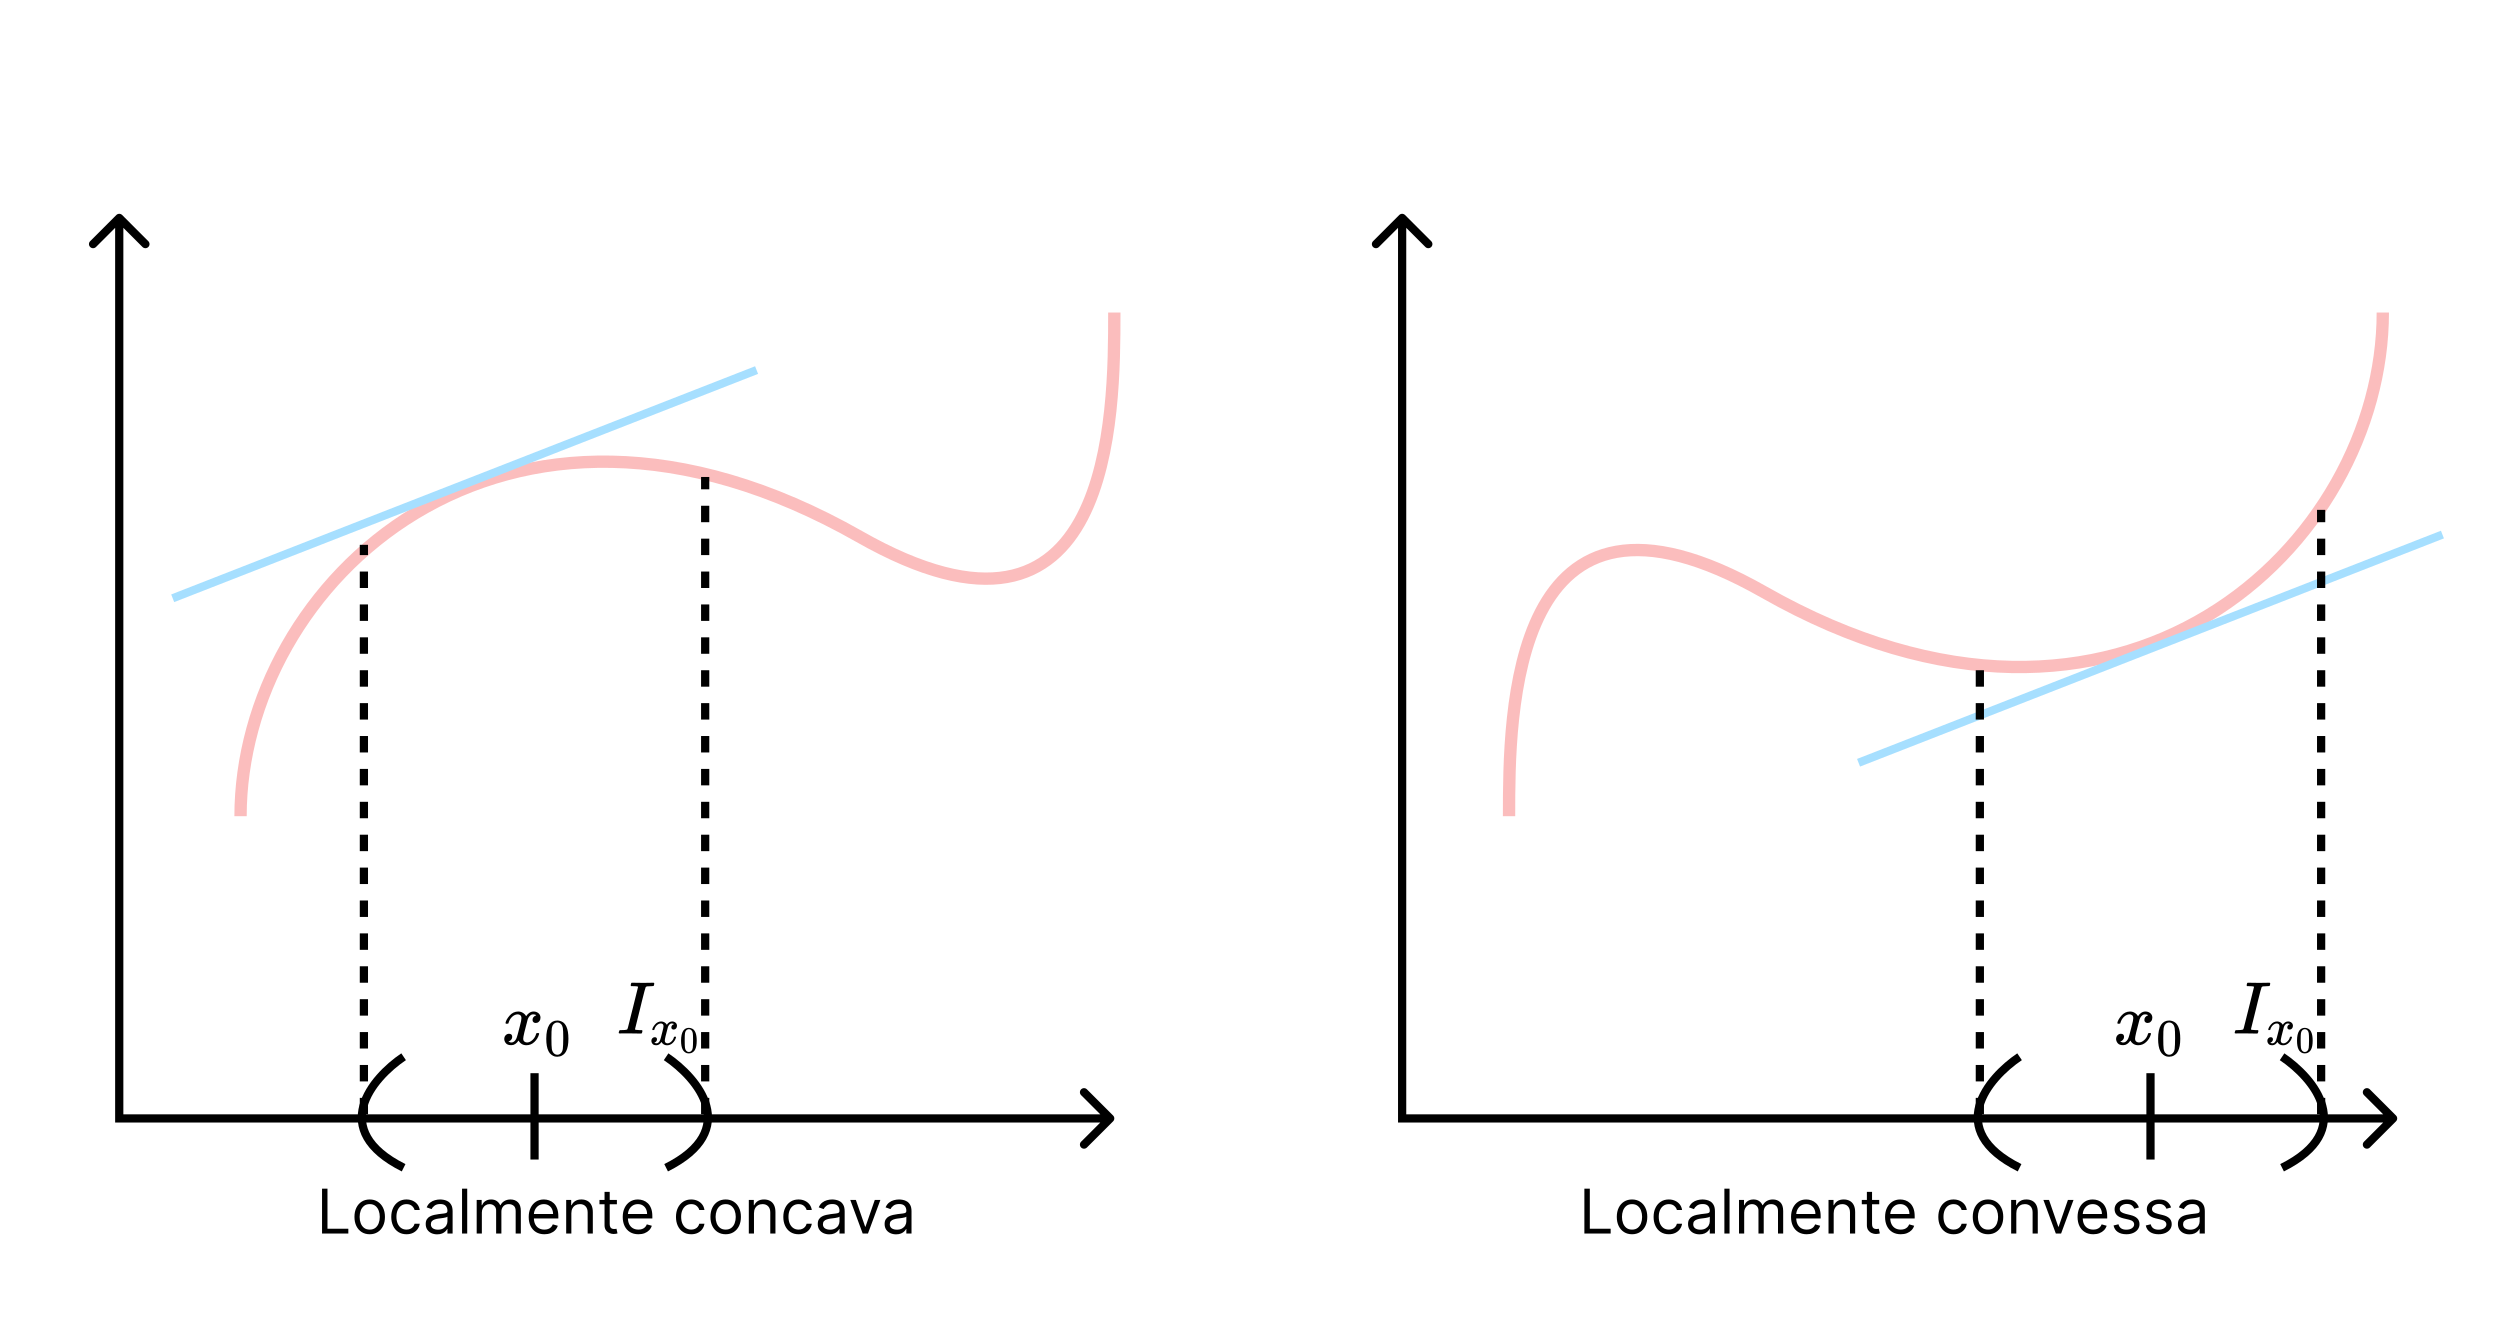 <svg width="608" height="325" viewBox="0 0 608 325" fill="none" xmlns="http://www.w3.org/2000/svg">
<path d="M29.707 52.293C29.317 51.902 28.683 51.902 28.293 52.293L21.929 58.657C21.538 59.047 21.538 59.681 21.929 60.071C22.32 60.462 22.953 60.462 23.343 60.071L29 54.414L34.657 60.071C35.047 60.462 35.681 60.462 36.071 60.071C36.462 59.681 36.462 59.047 36.071 58.657L29.707 52.293ZM29 272H28V273H29V272ZM270.707 272.707C271.098 272.317 271.098 271.683 270.707 271.293L264.343 264.929C263.953 264.538 263.319 264.538 262.929 264.929C262.538 265.319 262.538 265.953 262.929 266.343L268.586 272L262.929 277.657C262.538 278.047 262.538 278.681 262.929 279.071C263.319 279.462 263.953 279.462 264.343 279.071L270.707 272.707ZM28 53V272H30V53H28ZM29 273H270V271H29V273Z" fill="black"/>
<path d="M341.707 52.293C341.317 51.902 340.683 51.902 340.293 52.293L333.929 58.657C333.538 59.047 333.538 59.681 333.929 60.071C334.319 60.462 334.953 60.462 335.343 60.071L341 54.414L346.657 60.071C347.047 60.462 347.681 60.462 348.071 60.071C348.462 59.681 348.462 59.047 348.071 58.657L341.707 52.293ZM341 272H340V273H341V272ZM582.707 272.707C583.098 272.317 583.098 271.683 582.707 271.293L576.343 264.929C575.953 264.538 575.319 264.538 574.929 264.929C574.538 265.319 574.538 265.953 574.929 266.343L580.586 272L574.929 277.657C574.538 278.047 574.538 278.681 574.929 279.071C575.319 279.462 575.953 279.462 576.343 279.071L582.707 272.707ZM340 53V272H342V53H340ZM341 273H582V271H341V273Z" fill="black"/>
<path d="M58.5 198.5C58.5 142 122 81 209 130.5C271 165.776 271 100.5 271 76" stroke="#FBBDBD" stroke-width="3"/>
<path d="M579.5 76C579.5 132.5 516 193.5 429 144C367 108.724 367 174 367 198.5" stroke="#FBBDBD" stroke-width="3"/>
<path d="M184 90L42 145.5" stroke="#A6DFFF" stroke-width="2"/>
<path d="M594 130L452 185.5" stroke="#A6DFFF" stroke-width="2"/>
<path d="M78.321 300V289.091H79.642V298.828H84.713V300H78.321ZM89.912 300.17C89.173 300.17 88.525 299.995 87.968 299.643C87.414 299.292 86.981 298.8 86.668 298.168C86.359 297.536 86.204 296.797 86.204 295.952C86.204 295.099 86.359 294.355 86.668 293.72C86.981 293.084 87.414 292.591 87.968 292.239C88.525 291.887 89.173 291.712 89.912 291.712C90.651 291.712 91.297 291.887 91.851 292.239C92.408 292.591 92.842 293.084 93.151 293.72C93.463 294.355 93.619 295.099 93.619 295.952C93.619 296.797 93.463 297.536 93.151 298.168C92.842 298.8 92.408 299.292 91.851 299.643C91.297 299.995 90.651 300.17 89.912 300.17ZM89.912 299.041C90.473 299.041 90.935 298.897 91.297 298.61C91.659 298.322 91.927 297.944 92.101 297.475C92.275 297.006 92.362 296.499 92.362 295.952C92.362 295.405 92.275 294.895 92.101 294.423C91.927 293.951 91.659 293.569 91.297 293.278C90.935 292.987 90.473 292.841 89.912 292.841C89.351 292.841 88.889 292.987 88.527 293.278C88.165 293.569 87.897 293.951 87.723 294.423C87.549 294.895 87.462 295.405 87.462 295.952C87.462 296.499 87.549 297.006 87.723 297.475C87.897 297.944 88.165 298.322 88.527 298.61C88.889 298.897 89.351 299.041 89.912 299.041ZM98.862 300.17C98.095 300.17 97.435 299.989 96.881 299.627C96.327 299.265 95.9 298.766 95.602 298.13C95.304 297.495 95.155 296.768 95.155 295.952C95.155 295.121 95.307 294.387 95.613 293.752C95.922 293.113 96.352 292.614 96.902 292.255C97.456 291.893 98.102 291.712 98.841 291.712C99.416 291.712 99.935 291.818 100.396 292.031C100.858 292.244 101.236 292.543 101.531 292.926C101.826 293.31 102.008 293.757 102.079 294.268H100.822C100.726 293.896 100.513 293.565 100.183 293.278C99.856 292.987 99.416 292.841 98.862 292.841C98.372 292.841 97.942 292.969 97.573 293.224C97.207 293.477 96.921 293.833 96.716 294.295C96.513 294.753 96.412 295.291 96.412 295.909C96.412 296.541 96.511 297.092 96.71 297.56C96.913 298.029 97.197 298.393 97.562 298.652C97.932 298.912 98.365 299.041 98.862 299.041C99.189 299.041 99.485 298.984 99.752 298.871C100.018 298.757 100.244 298.594 100.428 298.381C100.613 298.168 100.744 297.912 100.822 297.614H102.079C102.008 298.097 101.833 298.532 101.552 298.919C101.275 299.302 100.908 299.608 100.449 299.835C99.995 300.059 99.466 300.17 98.862 300.17ZM106.325 300.192C105.806 300.192 105.336 300.094 104.913 299.899C104.491 299.7 104.155 299.414 103.907 299.041C103.658 298.665 103.534 298.21 103.534 297.678C103.534 297.209 103.626 296.829 103.811 296.538C103.995 296.243 104.242 296.012 104.551 295.845C104.86 295.678 105.201 295.554 105.574 295.472C105.95 295.387 106.328 295.32 106.708 295.27C107.206 295.206 107.609 295.158 107.918 295.126C108.23 295.091 108.457 295.032 108.599 294.95C108.745 294.869 108.818 294.727 108.818 294.524V294.482C108.818 293.956 108.674 293.548 108.386 293.256C108.102 292.965 107.671 292.82 107.092 292.82C106.492 292.82 106.021 292.951 105.68 293.214C105.339 293.477 105.1 293.757 104.961 294.055L103.768 293.629C103.981 293.132 104.265 292.745 104.62 292.468C104.979 292.187 105.37 291.992 105.792 291.882C106.218 291.768 106.637 291.712 107.049 291.712C107.312 291.712 107.614 291.744 107.955 291.808C108.299 291.868 108.631 291.994 108.951 292.186C109.274 292.377 109.542 292.667 109.755 293.054C109.968 293.441 110.075 293.96 110.075 294.609V300H108.818V298.892H108.754C108.669 299.07 108.527 299.26 108.328 299.462C108.129 299.664 107.864 299.837 107.534 299.979C107.204 300.121 106.801 300.192 106.325 300.192ZM106.517 299.062C107.014 299.062 107.433 298.965 107.774 298.77C108.118 298.574 108.377 298.322 108.551 298.013C108.729 297.704 108.818 297.379 108.818 297.038V295.888C108.764 295.952 108.647 296.01 108.466 296.064C108.289 296.113 108.083 296.158 107.848 296.197C107.617 296.232 107.392 296.264 107.172 296.293C106.955 296.317 106.779 296.339 106.644 296.357C106.318 296.399 106.012 296.468 105.728 296.564C105.448 296.657 105.22 296.797 105.046 296.985C104.876 297.17 104.791 297.422 104.791 297.741C104.791 298.178 104.952 298.509 105.275 298.732C105.602 298.952 106.016 299.062 106.517 299.062ZM113.626 289.091V300H112.369V289.091H113.626ZM115.929 300V291.818H117.143V293.097H117.25C117.42 292.66 117.696 292.321 118.076 292.079C118.456 291.834 118.912 291.712 119.445 291.712C119.984 291.712 120.434 291.834 120.792 292.079C121.154 292.321 121.437 292.66 121.639 293.097H121.724C121.934 292.674 122.248 292.338 122.667 292.09C123.086 291.838 123.589 291.712 124.175 291.712C124.906 291.712 125.505 291.941 125.97 292.399C126.435 292.853 126.668 293.562 126.668 294.524V300H125.41V294.524C125.41 293.92 125.245 293.489 124.915 293.23C124.585 292.971 124.196 292.841 123.748 292.841C123.173 292.841 122.728 293.015 122.411 293.363C122.095 293.707 121.937 294.144 121.937 294.673V300H120.659V294.396C120.659 293.931 120.508 293.556 120.206 293.272C119.904 292.985 119.516 292.841 119.04 292.841C118.713 292.841 118.408 292.928 118.123 293.102C117.843 293.276 117.616 293.517 117.442 293.826C117.271 294.132 117.186 294.485 117.186 294.886V300H115.929ZM132.396 300.17C131.608 300.17 130.928 299.996 130.356 299.648C129.788 299.297 129.35 298.807 129.041 298.178C128.735 297.546 128.582 296.811 128.582 295.973C128.582 295.135 128.735 294.396 129.041 293.757C129.35 293.114 129.779 292.614 130.33 292.255C130.884 291.893 131.53 291.712 132.269 291.712C132.695 291.712 133.116 291.783 133.531 291.925C133.946 292.067 134.325 292.298 134.666 292.617C135.006 292.933 135.278 293.352 135.481 293.874C135.683 294.396 135.784 295.039 135.784 295.803V296.335H129.477V295.249H134.506C134.506 294.787 134.413 294.375 134.229 294.013C134.048 293.651 133.788 293.365 133.451 293.155C133.117 292.946 132.723 292.841 132.269 292.841C131.768 292.841 131.335 292.965 130.969 293.214C130.607 293.459 130.328 293.778 130.133 294.173C129.937 294.567 129.84 294.989 129.84 295.44V296.165C129.84 296.783 129.946 297.306 130.159 297.736C130.376 298.162 130.676 298.487 131.059 298.711C131.443 298.931 131.889 299.041 132.396 299.041C132.727 299.041 133.025 298.995 133.291 298.903C133.561 298.807 133.794 298.665 133.989 298.477C134.184 298.285 134.335 298.047 134.442 297.763L135.656 298.104C135.528 298.516 135.314 298.878 135.012 299.19C134.71 299.499 134.337 299.741 133.893 299.915C133.449 300.085 132.95 300.17 132.396 300.17ZM138.954 295.078V300H137.696V291.818H138.911V293.097H139.017C139.209 292.681 139.5 292.347 139.891 292.095C140.282 291.839 140.786 291.712 141.404 291.712C141.958 291.712 142.443 291.825 142.858 292.053C143.274 292.276 143.597 292.617 143.828 293.075C144.058 293.53 144.174 294.105 144.174 294.801V300H142.917V294.886C142.917 294.244 142.75 293.743 142.416 293.384C142.082 293.022 141.624 292.841 141.042 292.841C140.64 292.841 140.282 292.928 139.966 293.102C139.653 293.276 139.406 293.53 139.225 293.864C139.044 294.197 138.954 294.602 138.954 295.078ZM150.029 291.818V292.884H145.789V291.818H150.029ZM147.025 289.858H148.282V297.656C148.282 298.011 148.333 298.278 148.436 298.455C148.543 298.629 148.678 298.746 148.841 298.807C149.008 298.864 149.184 298.892 149.369 298.892C149.507 298.892 149.621 298.885 149.71 298.871C149.798 298.853 149.869 298.839 149.923 298.828L150.178 299.957C150.093 299.989 149.974 300.021 149.821 300.053C149.669 300.089 149.475 300.107 149.241 300.107C148.886 300.107 148.538 300.03 148.197 299.877C147.859 299.725 147.579 299.492 147.355 299.18C147.135 298.867 147.025 298.473 147.025 297.997V289.858ZM155.263 300.17C154.474 300.17 153.794 299.996 153.222 299.648C152.654 299.297 152.216 298.807 151.907 298.178C151.601 297.546 151.449 296.811 151.449 295.973C151.449 295.135 151.601 294.396 151.907 293.757C152.216 293.114 152.645 292.614 153.196 292.255C153.75 291.893 154.396 291.712 155.135 291.712C155.561 291.712 155.982 291.783 156.397 291.925C156.813 292.067 157.191 292.298 157.532 292.617C157.873 292.933 158.144 293.352 158.347 293.874C158.549 294.396 158.65 295.039 158.65 295.803V296.335H152.344V295.249H157.372C157.372 294.787 157.28 294.375 157.095 294.013C156.914 293.651 156.655 293.365 156.317 293.155C155.983 292.946 155.589 292.841 155.135 292.841C154.634 292.841 154.201 292.965 153.835 293.214C153.473 293.459 153.194 293.778 152.999 294.173C152.803 294.567 152.706 294.989 152.706 295.44V296.165C152.706 296.783 152.812 297.306 153.025 297.736C153.242 298.162 153.542 298.487 153.926 298.711C154.309 298.931 154.755 299.041 155.263 299.041C155.593 299.041 155.891 298.995 156.157 298.903C156.427 298.807 156.66 298.665 156.855 298.477C157.051 298.285 157.202 298.047 157.308 297.763L158.523 298.104C158.395 298.516 158.18 298.878 157.878 299.19C157.576 299.499 157.203 299.741 156.759 299.915C156.316 300.085 155.817 300.17 155.263 300.17ZM168.105 300.17C167.338 300.17 166.678 299.989 166.124 299.627C165.57 299.265 165.144 298.766 164.845 298.13C164.547 297.495 164.398 296.768 164.398 295.952C164.398 295.121 164.551 294.387 164.856 293.752C165.165 293.113 165.595 292.614 166.145 292.255C166.699 291.893 167.345 291.712 168.084 291.712C168.659 291.712 169.178 291.818 169.639 292.031C170.101 292.244 170.479 292.543 170.774 292.926C171.069 293.31 171.252 293.757 171.323 294.268H170.066C169.97 293.896 169.757 293.565 169.426 293.278C169.1 292.987 168.659 292.841 168.105 292.841C167.615 292.841 167.186 292.969 166.816 293.224C166.45 293.477 166.165 293.833 165.959 294.295C165.756 294.753 165.655 295.291 165.655 295.909C165.655 296.541 165.754 297.092 165.953 297.56C166.156 298.029 166.44 298.393 166.806 298.652C167.175 298.912 167.608 299.041 168.105 299.041C168.432 299.041 168.729 298.984 168.995 298.871C169.261 298.757 169.487 298.594 169.671 298.381C169.856 298.168 169.987 297.912 170.066 297.614H171.323C171.252 298.097 171.076 298.532 170.795 298.919C170.518 299.302 170.151 299.608 169.693 299.835C169.238 300.059 168.709 300.17 168.105 300.17ZM176.484 300.17C175.746 300.17 175.097 299.995 174.54 299.643C173.986 299.292 173.553 298.8 173.24 298.168C172.931 297.536 172.777 296.797 172.777 295.952C172.777 295.099 172.931 294.355 173.24 293.72C173.553 293.084 173.986 292.591 174.54 292.239C175.097 291.887 175.746 291.712 176.484 291.712C177.223 291.712 177.869 291.887 178.423 292.239C178.981 292.591 179.414 293.084 179.723 293.72C180.035 294.355 180.192 295.099 180.192 295.952C180.192 296.797 180.035 297.536 179.723 298.168C179.414 298.8 178.981 299.292 178.423 299.643C177.869 299.995 177.223 300.17 176.484 300.17ZM176.484 299.041C177.045 299.041 177.507 298.897 177.869 298.61C178.231 298.322 178.499 297.944 178.673 297.475C178.847 297.006 178.934 296.499 178.934 295.952C178.934 295.405 178.847 294.895 178.673 294.423C178.499 293.951 178.231 293.569 177.869 293.278C177.507 292.987 177.045 292.841 176.484 292.841C175.923 292.841 175.461 292.987 175.099 293.278C174.737 293.569 174.469 293.951 174.295 294.423C174.121 294.895 174.034 295.405 174.034 295.952C174.034 296.499 174.121 297.006 174.295 297.475C174.469 297.944 174.737 298.322 175.099 298.61C175.461 298.897 175.923 299.041 176.484 299.041ZM183.368 295.078V300H182.111V291.818H183.325V293.097H183.432C183.623 292.681 183.915 292.347 184.305 292.095C184.696 291.839 185.2 291.712 185.818 291.712C186.372 291.712 186.857 291.825 187.272 292.053C187.688 292.276 188.011 292.617 188.242 293.075C188.472 293.53 188.588 294.105 188.588 294.801V300H187.331V294.886C187.331 294.244 187.164 293.743 186.83 293.384C186.496 293.022 186.038 292.841 185.456 292.841C185.054 292.841 184.696 292.928 184.38 293.102C184.067 293.276 183.82 293.53 183.639 293.864C183.458 294.197 183.368 294.602 183.368 295.078ZM194.209 300.17C193.442 300.17 192.781 299.989 192.227 299.627C191.673 299.265 191.247 298.766 190.949 298.13C190.651 297.495 190.501 296.768 190.501 295.952C190.501 295.121 190.654 294.387 190.96 293.752C191.268 293.113 191.698 292.614 192.249 292.255C192.803 291.893 193.449 291.712 194.188 291.712C194.763 291.712 195.281 291.818 195.743 292.031C196.205 292.244 196.583 292.543 196.877 292.926C197.172 293.31 197.355 293.757 197.426 294.268H196.169C196.073 293.896 195.86 293.565 195.53 293.278C195.203 292.987 194.763 292.841 194.209 292.841C193.719 292.841 193.289 292.969 192.92 293.224C192.554 293.477 192.268 293.833 192.062 294.295C191.86 294.753 191.759 295.291 191.759 295.909C191.759 296.541 191.858 297.092 192.057 297.56C192.259 298.029 192.543 298.393 192.909 298.652C193.278 298.912 193.712 299.041 194.209 299.041C194.536 299.041 194.832 298.984 195.098 298.871C195.365 298.757 195.59 298.594 195.775 298.381C195.96 298.168 196.091 297.912 196.169 297.614H197.426C197.355 298.097 197.179 298.532 196.899 298.919C196.622 299.302 196.254 299.608 195.796 299.835C195.342 300.059 194.813 300.17 194.209 300.17ZM201.672 300.192C201.153 300.192 200.683 300.094 200.26 299.899C199.837 299.7 199.502 299.414 199.253 299.041C199.005 298.665 198.88 298.21 198.88 297.678C198.88 297.209 198.973 296.829 199.157 296.538C199.342 296.243 199.589 296.012 199.898 295.845C200.207 295.678 200.548 295.554 200.92 295.472C201.297 295.387 201.675 295.32 202.055 295.27C202.552 295.206 202.955 295.158 203.264 295.126C203.577 295.091 203.804 295.032 203.946 294.95C204.092 294.869 204.164 294.727 204.164 294.524V294.482C204.164 293.956 204.021 293.548 203.733 293.256C203.449 292.965 203.017 292.82 202.439 292.82C201.838 292.82 201.368 292.951 201.027 293.214C200.686 293.477 200.446 293.757 200.308 294.055L199.115 293.629C199.328 293.132 199.612 292.745 199.967 292.468C200.326 292.187 200.716 291.992 201.139 291.882C201.565 291.768 201.984 291.712 202.396 291.712C202.659 291.712 202.961 291.744 203.301 291.808C203.646 291.868 203.978 291.994 204.298 292.186C204.621 292.377 204.889 292.667 205.102 293.054C205.315 293.441 205.422 293.96 205.422 294.609V300H204.164V298.892H204.1C204.015 299.07 203.873 299.26 203.674 299.462C203.475 299.664 203.211 299.837 202.881 299.979C202.55 300.121 202.147 300.192 201.672 300.192ZM201.863 299.062C202.36 299.062 202.779 298.965 203.12 298.77C203.465 298.574 203.724 298.322 203.898 298.013C204.076 297.704 204.164 297.379 204.164 297.038V295.888C204.111 295.952 203.994 296.01 203.813 296.064C203.635 296.113 203.429 296.158 203.195 296.197C202.964 296.232 202.739 296.264 202.518 296.293C202.302 296.317 202.126 296.339 201.991 296.357C201.664 296.399 201.359 296.468 201.075 296.564C200.794 296.657 200.567 296.797 200.393 296.985C200.223 297.17 200.137 297.422 200.137 297.741C200.137 298.178 200.299 298.509 200.622 298.732C200.949 298.952 201.363 299.062 201.863 299.062ZM214.113 291.818L211.088 300H209.809L206.784 291.818H208.147L210.406 298.338H210.491L212.75 291.818H214.113ZM217.931 300.192C217.413 300.192 216.942 300.094 216.52 299.899C216.097 299.7 215.762 299.414 215.513 299.041C215.264 298.665 215.14 298.21 215.14 297.678C215.14 297.209 215.232 296.829 215.417 296.538C215.602 296.243 215.849 296.012 216.157 295.845C216.466 295.678 216.807 295.554 217.18 295.472C217.557 295.387 217.935 295.32 218.315 295.27C218.812 295.206 219.215 295.158 219.524 295.126C219.836 295.091 220.064 295.032 220.206 294.95C220.351 294.869 220.424 294.727 220.424 294.524V294.482C220.424 293.956 220.28 293.548 219.993 293.256C219.709 292.965 219.277 292.82 218.698 292.82C218.098 292.82 217.628 292.951 217.287 293.214C216.946 293.477 216.706 293.757 216.568 294.055L215.374 293.629C215.588 293.132 215.872 292.745 216.227 292.468C216.585 292.187 216.976 291.992 217.399 291.882C217.825 291.768 218.244 291.712 218.656 291.712C218.919 291.712 219.22 291.744 219.561 291.808C219.906 291.868 220.238 291.994 220.557 292.186C220.881 292.377 221.149 292.667 221.362 293.054C221.575 293.441 221.681 293.96 221.681 294.609V300H220.424V298.892H220.36C220.275 299.07 220.133 299.26 219.934 299.462C219.735 299.664 219.471 299.837 219.14 299.979C218.81 300.121 218.407 300.192 217.931 300.192ZM218.123 299.062C218.62 299.062 219.039 298.965 219.38 298.77C219.725 298.574 219.984 298.322 220.158 298.013C220.335 297.704 220.424 297.379 220.424 297.038V295.888C220.371 295.952 220.254 296.01 220.073 296.064C219.895 296.113 219.689 296.158 219.455 296.197C219.224 296.232 218.998 296.264 218.778 296.293C218.562 296.317 218.386 296.339 218.251 296.357C217.924 296.399 217.619 296.468 217.335 296.564C217.054 296.657 216.827 296.797 216.653 296.985C216.482 297.17 216.397 297.422 216.397 297.741C216.397 298.178 216.559 298.509 216.882 298.732C217.209 298.952 217.622 299.062 218.123 299.062Z" fill="black"/>
<path d="M385.321 300V289.091H386.642V298.828H391.713V300H385.321ZM396.912 300.17C396.173 300.17 395.525 299.995 394.968 299.643C394.414 299.292 393.98 298.8 393.668 298.168C393.359 297.536 393.205 296.797 393.205 295.952C393.205 295.099 393.359 294.355 393.668 293.72C393.98 293.084 394.414 292.591 394.968 292.239C395.525 291.887 396.173 291.712 396.912 291.712C397.651 291.712 398.297 291.887 398.851 292.239C399.408 292.591 399.842 293.084 400.151 293.72C400.463 294.355 400.619 295.099 400.619 295.952C400.619 296.797 400.463 297.536 400.151 298.168C399.842 298.8 399.408 299.292 398.851 299.643C398.297 299.995 397.651 300.17 396.912 300.17ZM396.912 299.041C397.473 299.041 397.935 298.897 398.297 298.61C398.659 298.322 398.927 297.944 399.101 297.475C399.275 297.006 399.362 296.499 399.362 295.952C399.362 295.405 399.275 294.895 399.101 294.423C398.927 293.951 398.659 293.569 398.297 293.278C397.935 292.987 397.473 292.841 396.912 292.841C396.351 292.841 395.889 292.987 395.527 293.278C395.165 293.569 394.897 293.951 394.723 294.423C394.549 294.895 394.462 295.405 394.462 295.952C394.462 296.499 394.549 297.006 394.723 297.475C394.897 297.944 395.165 298.322 395.527 298.61C395.889 298.897 396.351 299.041 396.912 299.041ZM405.862 300.17C405.095 300.17 404.435 299.989 403.881 299.627C403.327 299.265 402.9 298.766 402.602 298.13C402.304 297.495 402.155 296.768 402.155 295.952C402.155 295.121 402.307 294.387 402.613 293.752C402.922 293.113 403.351 292.614 403.902 292.255C404.456 291.893 405.102 291.712 405.841 291.712C406.416 291.712 406.935 291.818 407.396 292.031C407.858 292.244 408.236 292.543 408.531 292.926C408.826 293.31 409.008 293.757 409.079 294.268H407.822C407.726 293.896 407.513 293.565 407.183 293.278C406.856 292.987 406.416 292.841 405.862 292.841C405.372 292.841 404.942 292.969 404.573 293.224C404.207 293.477 403.921 293.833 403.715 294.295C403.513 294.753 403.412 295.291 403.412 295.909C403.412 296.541 403.511 297.092 403.71 297.56C403.913 298.029 404.197 298.393 404.562 298.652C404.932 298.912 405.365 299.041 405.862 299.041C406.189 299.041 406.485 298.984 406.752 298.871C407.018 298.757 407.244 298.594 407.428 298.381C407.613 298.168 407.744 297.912 407.822 297.614H409.079C409.008 298.097 408.833 298.532 408.552 298.919C408.275 299.302 407.908 299.608 407.449 299.835C406.995 300.059 406.466 300.17 405.862 300.17ZM413.325 300.192C412.806 300.192 412.336 300.094 411.913 299.899C411.491 299.7 411.155 299.414 410.907 299.041C410.658 298.665 410.534 298.21 410.534 297.678C410.534 297.209 410.626 296.829 410.811 296.538C410.995 296.243 411.242 296.012 411.551 295.845C411.86 295.678 412.201 295.554 412.574 295.472C412.95 295.387 413.328 295.32 413.708 295.27C414.206 295.206 414.609 295.158 414.918 295.126C415.23 295.091 415.457 295.032 415.599 294.95C415.745 294.869 415.818 294.727 415.818 294.524V294.482C415.818 293.956 415.674 293.548 415.386 293.256C415.102 292.965 414.671 292.82 414.092 292.82C413.492 292.82 413.021 292.951 412.68 293.214C412.339 293.477 412.1 293.757 411.961 294.055L410.768 293.629C410.981 293.132 411.265 292.745 411.62 292.468C411.979 292.187 412.37 291.992 412.792 291.882C413.218 291.768 413.637 291.712 414.049 291.712C414.312 291.712 414.614 291.744 414.955 291.808C415.299 291.868 415.631 291.994 415.951 292.186C416.274 292.377 416.542 292.667 416.755 293.054C416.968 293.441 417.075 293.96 417.075 294.609V300H415.818V298.892H415.754C415.669 299.07 415.527 299.26 415.328 299.462C415.129 299.664 414.864 299.837 414.534 299.979C414.204 300.121 413.801 300.192 413.325 300.192ZM413.517 299.062C414.014 299.062 414.433 298.965 414.774 298.77C415.118 298.574 415.377 298.322 415.551 298.013C415.729 297.704 415.818 297.379 415.818 297.038V295.888C415.764 295.952 415.647 296.01 415.466 296.064C415.289 296.113 415.083 296.158 414.848 296.197C414.617 296.232 414.392 296.264 414.172 296.293C413.955 296.317 413.779 296.339 413.644 296.357C413.318 296.399 413.012 296.468 412.728 296.564C412.448 296.657 412.22 296.797 412.046 296.985C411.876 297.17 411.791 297.422 411.791 297.741C411.791 298.178 411.952 298.509 412.275 298.732C412.602 298.952 413.016 299.062 413.517 299.062ZM420.626 289.091V300H419.369V289.091H420.626ZM422.929 300V291.818H424.143V293.097H424.25C424.42 292.66 424.696 292.321 425.076 292.079C425.456 291.834 425.912 291.712 426.445 291.712C426.984 291.712 427.434 291.834 427.792 292.079C428.154 292.321 428.437 292.66 428.639 293.097H428.724C428.934 292.674 429.248 292.338 429.667 292.09C430.086 291.838 430.589 291.712 431.175 291.712C431.906 291.712 432.505 291.941 432.97 292.399C433.435 292.853 433.668 293.562 433.668 294.524V300H432.41V294.524C432.41 293.92 432.245 293.489 431.915 293.23C431.585 292.971 431.196 292.841 430.748 292.841C430.173 292.841 429.728 293.015 429.411 293.363C429.095 293.707 428.937 294.144 428.937 294.673V300H427.659V294.396C427.659 293.931 427.508 293.556 427.206 293.272C426.904 292.985 426.516 292.841 426.04 292.841C425.713 292.841 425.408 292.928 425.123 293.102C424.843 293.276 424.616 293.517 424.442 293.826C424.271 294.132 424.186 294.485 424.186 294.886V300H422.929ZM439.396 300.17C438.608 300.17 437.928 299.996 437.356 299.648C436.788 299.297 436.35 298.807 436.041 298.178C435.735 297.546 435.582 296.811 435.582 295.973C435.582 295.135 435.735 294.396 436.041 293.757C436.35 293.114 436.779 292.614 437.33 292.255C437.884 291.893 438.53 291.712 439.269 291.712C439.695 291.712 440.116 291.783 440.531 291.925C440.946 292.067 441.325 292.298 441.666 292.617C442.006 292.933 442.278 293.352 442.481 293.874C442.683 294.396 442.784 295.039 442.784 295.803V296.335H436.477V295.249H441.506C441.506 294.787 441.413 294.375 441.229 294.013C441.048 293.651 440.788 293.365 440.451 293.155C440.117 292.946 439.723 292.841 439.269 292.841C438.768 292.841 438.335 292.965 437.969 293.214C437.607 293.459 437.328 293.778 437.133 294.173C436.937 294.567 436.84 294.989 436.84 295.44V296.165C436.84 296.783 436.946 297.306 437.159 297.736C437.376 298.162 437.676 298.487 438.059 298.711C438.443 298.931 438.889 299.041 439.396 299.041C439.727 299.041 440.025 298.995 440.291 298.903C440.561 298.807 440.794 298.665 440.989 298.477C441.184 298.285 441.335 298.047 441.442 297.763L442.656 298.104C442.528 298.516 442.314 298.878 442.012 299.19C441.71 299.499 441.337 299.741 440.893 299.915C440.449 300.085 439.95 300.17 439.396 300.17ZM445.954 295.078V300H444.696V291.818H445.911V293.097H446.017C446.209 292.681 446.5 292.347 446.891 292.095C447.282 291.839 447.786 291.712 448.404 291.712C448.958 291.712 449.443 291.825 449.858 292.053C450.274 292.276 450.597 292.617 450.828 293.075C451.058 293.53 451.174 294.105 451.174 294.801V300H449.917V294.886C449.917 294.244 449.75 293.743 449.416 293.384C449.082 293.022 448.624 292.841 448.042 292.841C447.64 292.841 447.282 292.928 446.966 293.102C446.653 293.276 446.406 293.53 446.225 293.864C446.044 294.197 445.954 294.602 445.954 295.078ZM457.029 291.818V292.884H452.789V291.818H457.029ZM454.025 289.858H455.282V297.656C455.282 298.011 455.333 298.278 455.436 298.455C455.543 298.629 455.678 298.746 455.841 298.807C456.008 298.864 456.184 298.892 456.369 298.892C456.507 298.892 456.621 298.885 456.71 298.871C456.798 298.853 456.869 298.839 456.923 298.828L457.178 299.957C457.093 299.989 456.974 300.021 456.821 300.053C456.669 300.089 456.475 300.107 456.241 300.107C455.886 300.107 455.538 300.03 455.197 299.877C454.859 299.725 454.579 299.492 454.355 299.18C454.135 298.867 454.025 298.473 454.025 297.997V289.858ZM462.263 300.17C461.474 300.17 460.794 299.996 460.222 299.648C459.654 299.297 459.216 298.807 458.907 298.178C458.601 297.546 458.449 296.811 458.449 295.973C458.449 295.135 458.601 294.396 458.907 293.757C459.216 293.114 459.645 292.614 460.196 292.255C460.75 291.893 461.396 291.712 462.135 291.712C462.561 291.712 462.982 291.783 463.397 291.925C463.813 292.067 464.191 292.298 464.532 292.617C464.873 292.933 465.144 293.352 465.347 293.874C465.549 294.396 465.65 295.039 465.65 295.803V296.335H459.344V295.249H464.372C464.372 294.787 464.28 294.375 464.095 294.013C463.914 293.651 463.655 293.365 463.317 293.155C462.983 292.946 462.589 292.841 462.135 292.841C461.634 292.841 461.201 292.965 460.835 293.214C460.473 293.459 460.194 293.778 459.999 294.173C459.803 294.567 459.706 294.989 459.706 295.44V296.165C459.706 296.783 459.812 297.306 460.025 297.736C460.242 298.162 460.542 298.487 460.926 298.711C461.309 298.931 461.755 299.041 462.263 299.041C462.593 299.041 462.891 298.995 463.157 298.903C463.427 298.807 463.66 298.665 463.855 298.477C464.051 298.285 464.202 298.047 464.308 297.763L465.523 298.104C465.395 298.516 465.18 298.878 464.878 299.19C464.576 299.499 464.203 299.741 463.759 299.915C463.316 300.085 462.817 300.17 462.263 300.17ZM475.105 300.17C474.338 300.17 473.678 299.989 473.124 299.627C472.57 299.265 472.144 298.766 471.845 298.13C471.547 297.495 471.398 296.768 471.398 295.952C471.398 295.121 471.551 294.387 471.856 293.752C472.165 293.113 472.595 292.614 473.145 292.255C473.699 291.893 474.345 291.712 475.084 291.712C475.659 291.712 476.178 291.818 476.639 292.031C477.101 292.244 477.479 292.543 477.774 292.926C478.069 293.31 478.252 293.757 478.323 294.268H477.066C476.97 293.896 476.757 293.565 476.426 293.278C476.1 292.987 475.659 292.841 475.105 292.841C474.615 292.841 474.186 292.969 473.816 293.224C473.45 293.477 473.165 293.833 472.959 294.295C472.756 294.753 472.655 295.291 472.655 295.909C472.655 296.541 472.754 297.092 472.953 297.56C473.156 298.029 473.44 298.393 473.806 298.652C474.175 298.912 474.608 299.041 475.105 299.041C475.432 299.041 475.729 298.984 475.995 298.871C476.261 298.757 476.487 298.594 476.671 298.381C476.856 298.168 476.987 297.912 477.066 297.614H478.323C478.252 298.097 478.076 298.532 477.795 298.919C477.518 299.302 477.151 299.608 476.693 299.835C476.238 300.059 475.709 300.17 475.105 300.17ZM483.484 300.17C482.746 300.17 482.097 299.995 481.54 299.643C480.986 299.292 480.553 298.8 480.24 298.168C479.931 297.536 479.777 296.797 479.777 295.952C479.777 295.099 479.931 294.355 480.24 293.72C480.553 293.084 480.986 292.591 481.54 292.239C482.097 291.887 482.746 291.712 483.484 291.712C484.223 291.712 484.869 291.887 485.423 292.239C485.981 292.591 486.414 293.084 486.723 293.72C487.035 294.355 487.192 295.099 487.192 295.952C487.192 296.797 487.035 297.536 486.723 298.168C486.414 298.8 485.981 299.292 485.423 299.643C484.869 299.995 484.223 300.17 483.484 300.17ZM483.484 299.041C484.045 299.041 484.507 298.897 484.869 298.61C485.231 298.322 485.499 297.944 485.673 297.475C485.847 297.006 485.934 296.499 485.934 295.952C485.934 295.405 485.847 294.895 485.673 294.423C485.499 293.951 485.231 293.569 484.869 293.278C484.507 292.987 484.045 292.841 483.484 292.841C482.923 292.841 482.461 292.987 482.099 293.278C481.737 293.569 481.469 293.951 481.295 294.423C481.121 294.895 481.034 295.405 481.034 295.952C481.034 296.499 481.121 297.006 481.295 297.475C481.469 297.944 481.737 298.322 482.099 298.61C482.461 298.897 482.923 299.041 483.484 299.041ZM490.368 295.078V300H489.111V291.818H490.325V293.097H490.432C490.623 292.681 490.915 292.347 491.305 292.095C491.696 291.839 492.2 291.712 492.818 291.712C493.372 291.712 493.857 291.825 494.272 292.053C494.688 292.276 495.011 292.617 495.242 293.075C495.472 293.53 495.588 294.105 495.588 294.801V300H494.331V294.886C494.331 294.244 494.164 293.743 493.83 293.384C493.496 293.022 493.038 292.841 492.456 292.841C492.054 292.841 491.696 292.928 491.38 293.102C491.067 293.276 490.82 293.53 490.639 293.864C490.458 294.197 490.368 294.602 490.368 295.078ZM504.282 291.818L501.257 300H499.978L496.953 291.818H498.316L500.575 298.338H500.66L502.919 291.818H504.282ZM509.079 300.17C508.291 300.17 507.611 299.996 507.039 299.648C506.471 299.297 506.032 298.807 505.723 298.178C505.418 297.546 505.265 296.811 505.265 295.973C505.265 295.135 505.418 294.396 505.723 293.757C506.032 293.114 506.462 292.614 507.012 292.255C507.566 291.893 508.213 291.712 508.951 291.712C509.377 291.712 509.798 291.783 510.214 291.925C510.629 292.067 511.007 292.298 511.348 292.617C511.689 292.933 511.961 293.352 512.163 293.874C512.366 294.396 512.467 295.039 512.467 295.803V296.335H506.16V295.249H511.188C511.188 294.787 511.096 294.375 510.911 294.013C510.73 293.651 510.471 293.365 510.134 293.155C509.8 292.946 509.406 292.841 508.951 292.841C508.45 292.841 508.017 292.965 507.651 293.214C507.289 293.459 507.01 293.778 506.815 294.173C506.62 294.567 506.522 294.989 506.522 295.44V296.165C506.522 296.783 506.629 297.306 506.842 297.736C507.058 298.162 507.358 298.487 507.742 298.711C508.126 298.931 508.571 299.041 509.079 299.041C509.409 299.041 509.708 298.995 509.974 298.903C510.244 298.807 510.476 298.665 510.672 298.477C510.867 298.285 511.018 298.047 511.124 297.763L512.339 298.104C512.211 298.516 511.996 298.878 511.694 299.19C511.393 299.499 511.02 299.741 510.576 299.915C510.132 300.085 509.633 300.17 509.079 300.17ZM520.175 293.651L519.045 293.97C518.974 293.782 518.869 293.599 518.731 293.422C518.596 293.24 518.411 293.091 518.177 292.974C517.943 292.857 517.643 292.798 517.277 292.798C516.776 292.798 516.359 292.914 516.025 293.145C515.695 293.372 515.53 293.661 515.53 294.013C515.53 294.325 515.643 294.572 515.871 294.753C516.098 294.934 516.453 295.085 516.936 295.206L518.15 295.504C518.882 295.682 519.427 295.953 519.786 296.319C520.144 296.681 520.324 297.148 520.324 297.72C520.324 298.189 520.189 298.608 519.919 298.977C519.653 299.347 519.28 299.638 518.8 299.851C518.321 300.064 517.763 300.17 517.128 300.17C516.293 300.17 515.602 299.989 515.056 299.627C514.509 299.265 514.162 298.736 514.017 298.04L515.21 297.741C515.324 298.182 515.539 298.512 515.855 298.732C516.174 298.952 516.591 299.062 517.106 299.062C517.692 299.062 518.157 298.938 518.502 298.69C518.85 298.437 519.024 298.136 519.024 297.784C519.024 297.5 518.925 297.262 518.726 297.07C518.527 296.875 518.221 296.729 517.809 296.634L516.446 296.314C515.697 296.136 515.146 295.861 514.795 295.488C514.447 295.112 514.273 294.641 514.273 294.077C514.273 293.615 514.402 293.207 514.661 292.852C514.924 292.496 515.281 292.218 515.732 292.015C516.187 291.813 516.702 291.712 517.277 291.712C518.086 291.712 518.722 291.889 519.184 292.244C519.649 292.599 519.979 293.068 520.175 293.651ZM528.011 293.651L526.882 293.97C526.811 293.782 526.706 293.599 526.568 293.422C526.433 293.24 526.248 293.091 526.014 292.974C525.78 292.857 525.479 292.798 525.114 292.798C524.613 292.798 524.196 292.914 523.862 293.145C523.532 293.372 523.367 293.661 523.367 294.013C523.367 294.325 523.48 294.572 523.707 294.753C523.935 294.934 524.29 295.085 524.773 295.206L525.987 295.504C526.719 295.682 527.264 295.953 527.623 296.319C527.981 296.681 528.161 297.148 528.161 297.72C528.161 298.189 528.026 298.608 527.756 298.977C527.489 299.347 527.117 299.638 526.637 299.851C526.158 300.064 525.6 300.17 524.965 300.17C524.13 300.17 523.439 299.989 522.892 299.627C522.346 299.265 521.999 298.736 521.854 298.04L523.047 297.741C523.161 298.182 523.375 298.512 523.691 298.732C524.011 298.952 524.428 299.062 524.943 299.062C525.529 299.062 525.994 298.938 526.339 298.69C526.687 298.437 526.861 298.136 526.861 297.784C526.861 297.5 526.761 297.262 526.563 297.07C526.364 296.875 526.058 296.729 525.646 296.634L524.283 296.314C523.533 296.136 522.983 295.861 522.631 295.488C522.283 295.112 522.109 294.641 522.109 294.077C522.109 293.615 522.239 293.207 522.498 292.852C522.761 292.496 523.118 292.218 523.569 292.015C524.024 291.813 524.538 291.712 525.114 291.712C525.923 291.712 526.559 291.889 527.021 292.244C527.486 292.599 527.816 293.068 528.011 293.651ZM532.461 300.192C531.942 300.192 531.472 300.094 531.049 299.899C530.626 299.7 530.291 299.414 530.042 299.041C529.794 298.665 529.669 298.21 529.669 297.678C529.669 297.209 529.762 296.829 529.946 296.538C530.131 296.243 530.378 296.012 530.687 295.845C530.996 295.678 531.337 295.554 531.71 295.472C532.086 295.387 532.464 295.32 532.844 295.27C533.341 295.206 533.744 295.158 534.053 295.126C534.366 295.091 534.593 295.032 534.735 294.95C534.881 294.869 534.953 294.727 534.953 294.524V294.482C534.953 293.956 534.81 293.548 534.522 293.256C534.238 292.965 533.806 292.82 533.228 292.82C532.627 292.82 532.157 292.951 531.816 293.214C531.475 293.477 531.235 293.757 531.097 294.055L529.904 293.629C530.117 293.132 530.401 292.745 530.756 292.468C531.115 292.187 531.505 291.992 531.928 291.882C532.354 291.768 532.773 291.712 533.185 291.712C533.448 291.712 533.75 291.744 534.091 291.808C534.435 291.868 534.767 291.994 535.087 292.186C535.41 292.377 535.678 292.667 535.891 293.054C536.104 293.441 536.211 293.96 536.211 294.609V300H534.953V298.892H534.89C534.804 299.07 534.662 299.26 534.463 299.462C534.265 299.664 534 299.837 533.67 299.979C533.339 300.121 532.936 300.192 532.461 300.192ZM532.652 299.062C533.15 299.062 533.569 298.965 533.909 298.77C534.254 298.574 534.513 298.322 534.687 298.013C534.865 297.704 534.953 297.379 534.953 297.038V295.888C534.9 295.952 534.783 296.01 534.602 296.064C534.424 296.113 534.218 296.158 533.984 296.197C533.753 296.232 533.528 296.264 533.308 296.293C533.091 296.317 532.915 296.339 532.78 296.357C532.453 296.399 532.148 296.468 531.864 296.564C531.583 296.657 531.356 296.797 531.182 296.985C531.012 297.17 530.926 297.422 530.926 297.741C530.926 298.178 531.088 298.509 531.411 298.732C531.738 298.952 532.152 299.062 532.652 299.062Z" fill="black"/>
<path d="M130 261V282" stroke="black" stroke-width="2"/>
<path d="M122.941 248.771C123.026 248.264 123.351 247.679 123.918 247.015C124.485 246.352 125.185 246.014 126.018 246.002C126.44 246.002 126.826 246.111 127.176 246.328C127.526 246.545 127.785 246.816 127.954 247.142C128.461 246.382 129.07 246.002 129.782 246.002C130.228 246.002 130.614 246.135 130.94 246.4C131.266 246.666 131.435 247.021 131.447 247.468C131.447 247.818 131.362 248.101 131.194 248.318C131.025 248.536 130.862 248.668 130.705 248.717C130.548 248.765 130.409 248.789 130.289 248.789C130.059 248.789 129.872 248.723 129.728 248.59C129.583 248.457 129.511 248.282 129.511 248.065C129.511 247.51 129.812 247.13 130.415 246.925C130.283 246.768 130.041 246.69 129.691 246.69C129.535 246.69 129.42 246.702 129.348 246.726C128.889 246.919 128.551 247.317 128.334 247.92C127.61 250.587 127.248 252.143 127.248 252.589C127.248 252.927 127.345 253.169 127.538 253.313C127.731 253.458 127.942 253.531 128.171 253.531C128.618 253.531 129.058 253.331 129.492 252.933C129.927 252.535 130.222 252.047 130.379 251.467C130.415 251.347 130.452 251.28 130.488 251.268C130.524 251.256 130.62 251.244 130.777 251.232H130.85C131.031 251.232 131.121 251.28 131.121 251.377C131.121 251.389 131.109 251.455 131.085 251.576C130.892 252.264 130.518 252.873 129.963 253.404C129.408 253.935 128.762 254.2 128.027 254.2C127.182 254.2 126.543 253.82 126.108 253.06C125.613 253.808 125.046 254.182 124.407 254.182H124.298C123.707 254.182 123.285 254.025 123.032 253.712C122.778 253.398 122.645 253.066 122.633 252.716C122.633 252.33 122.748 252.016 122.977 251.775C123.207 251.534 123.478 251.413 123.792 251.413C124.31 251.413 124.57 251.667 124.57 252.173C124.57 252.415 124.497 252.626 124.353 252.807C124.208 252.988 124.069 253.108 123.936 253.169C123.804 253.229 123.725 253.259 123.701 253.259L123.647 253.277C123.647 253.289 123.683 253.313 123.755 253.35C123.828 253.386 123.924 253.428 124.045 253.476C124.166 253.525 124.28 253.543 124.389 253.531C124.823 253.531 125.197 253.259 125.511 252.716C125.62 252.523 125.758 252.113 125.927 251.486C126.096 250.858 126.265 250.207 126.434 249.531C126.603 248.855 126.699 248.457 126.723 248.337C126.784 248.011 126.814 247.776 126.814 247.631C126.814 247.293 126.723 247.052 126.543 246.907C126.362 246.762 126.156 246.69 125.927 246.69C125.445 246.69 124.992 246.883 124.57 247.269C124.148 247.655 123.852 248.15 123.683 248.753C123.659 248.861 123.629 248.922 123.593 248.934C123.556 248.946 123.46 248.958 123.303 248.97H123.05C122.977 248.898 122.941 248.831 122.941 248.771Z" fill="black"/>
<path d="M133.58 249.231C134.058 248.54 134.71 248.194 135.538 248.194C135.947 248.194 136.357 248.305 136.766 248.527C137.176 248.749 137.508 249.141 137.764 249.704C138.08 250.412 138.238 251.384 138.238 252.621C138.238 253.943 138.054 254.954 137.687 255.654C137.517 256.012 137.282 256.298 136.984 256.511C136.685 256.724 136.425 256.856 136.203 256.908C135.981 256.959 135.764 256.989 135.551 256.997C135.329 256.997 135.107 256.972 134.885 256.92C134.663 256.869 134.403 256.733 134.105 256.511C133.806 256.289 133.572 256.003 133.401 255.654C133.034 254.954 132.851 253.943 132.851 252.621C132.851 251.137 133.094 250.007 133.58 249.231ZM136.459 249.077C136.203 248.804 135.9 248.668 135.551 248.668C135.192 248.668 134.885 248.804 134.629 249.077C134.416 249.299 134.275 249.606 134.207 249.998C134.139 250.391 134.105 251.21 134.105 252.455C134.105 253.803 134.139 254.69 134.207 255.116C134.275 255.543 134.429 255.88 134.668 256.127C134.907 256.383 135.201 256.511 135.551 256.511C135.892 256.511 136.182 256.383 136.421 256.127C136.668 255.871 136.822 255.513 136.881 255.052C136.941 254.592 136.975 253.726 136.984 252.455C136.984 251.218 136.949 250.404 136.881 250.011C136.813 249.619 136.672 249.307 136.459 249.077Z" fill="black"/>
<path d="M514.941 248.771C515.026 248.264 515.351 247.679 515.918 247.015C516.485 246.352 517.185 246.014 518.018 246.002C518.44 246.002 518.826 246.111 519.176 246.328C519.526 246.545 519.785 246.816 519.954 247.142C520.461 246.382 521.07 246.002 521.782 246.002C522.228 246.002 522.614 246.135 522.94 246.4C523.266 246.666 523.435 247.021 523.447 247.468C523.447 247.818 523.362 248.101 523.194 248.318C523.025 248.536 522.862 248.668 522.705 248.717C522.548 248.765 522.409 248.789 522.289 248.789C522.059 248.789 521.872 248.723 521.728 248.59C521.583 248.457 521.51 248.282 521.51 248.065C521.51 247.51 521.812 247.13 522.415 246.925C522.283 246.768 522.041 246.69 521.691 246.69C521.535 246.69 521.42 246.702 521.348 246.726C520.889 246.919 520.551 247.317 520.334 247.92C519.61 250.587 519.248 252.143 519.248 252.589C519.248 252.927 519.345 253.169 519.538 253.313C519.731 253.458 519.942 253.531 520.171 253.531C520.618 253.531 521.058 253.331 521.492 252.933C521.927 252.535 522.222 252.047 522.379 251.467C522.415 251.347 522.452 251.28 522.488 251.268C522.524 251.256 522.62 251.244 522.777 251.232H522.85C523.031 251.232 523.121 251.28 523.121 251.377C523.121 251.389 523.109 251.455 523.085 251.576C522.892 252.264 522.518 252.873 521.963 253.404C521.408 253.935 520.762 254.2 520.026 254.2C519.182 254.2 518.542 253.82 518.108 253.06C517.613 253.808 517.046 254.182 516.407 254.182H516.298C515.707 254.182 515.285 254.025 515.032 253.712C514.778 253.398 514.645 253.066 514.633 252.716C514.633 252.33 514.748 252.016 514.977 251.775C515.206 251.534 515.478 251.413 515.792 251.413C516.31 251.413 516.57 251.667 516.57 252.173C516.57 252.415 516.497 252.626 516.353 252.807C516.208 252.988 516.069 253.108 515.936 253.169C515.804 253.229 515.725 253.259 515.701 253.259L515.647 253.277C515.647 253.289 515.683 253.313 515.755 253.35C515.828 253.386 515.924 253.428 516.045 253.476C516.166 253.525 516.28 253.543 516.389 253.531C516.823 253.531 517.197 253.259 517.511 252.716C517.62 252.523 517.758 252.113 517.927 251.486C518.096 250.858 518.265 250.207 518.434 249.531C518.603 248.855 518.699 248.457 518.723 248.337C518.784 248.011 518.814 247.776 518.814 247.631C518.814 247.293 518.723 247.052 518.542 246.907C518.362 246.762 518.156 246.69 517.927 246.69C517.445 246.69 516.992 246.883 516.57 247.269C516.148 247.655 515.852 248.15 515.683 248.753C515.659 248.861 515.629 248.922 515.593 248.934C515.556 248.946 515.46 248.958 515.303 248.97H515.05C514.977 248.898 514.941 248.831 514.941 248.771Z" fill="black"/>
<path d="M525.58 249.231C526.058 248.54 526.71 248.194 527.538 248.194C527.947 248.194 528.357 248.305 528.766 248.527C529.176 248.749 529.508 249.141 529.764 249.704C530.08 250.412 530.238 251.384 530.238 252.621C530.238 253.943 530.054 254.954 529.687 255.654C529.517 256.012 529.282 256.298 528.984 256.511C528.685 256.724 528.425 256.856 528.203 256.908C527.981 256.959 527.764 256.989 527.551 256.997C527.329 256.997 527.107 256.972 526.885 256.92C526.663 256.869 526.403 256.733 526.105 256.511C525.806 256.289 525.572 256.003 525.401 255.654C525.034 254.954 524.851 253.943 524.851 252.621C524.851 251.137 525.094 250.007 525.58 249.231ZM528.459 249.077C528.203 248.804 527.9 248.668 527.551 248.668C527.192 248.668 526.885 248.804 526.629 249.077C526.416 249.299 526.275 249.606 526.207 249.998C526.139 250.391 526.105 251.21 526.105 252.455C526.105 253.803 526.139 254.69 526.207 255.116C526.275 255.543 526.429 255.88 526.668 256.127C526.907 256.383 527.201 256.511 527.551 256.511C527.892 256.511 528.182 256.383 528.421 256.127C528.668 255.871 528.822 255.513 528.881 255.052C528.941 254.592 528.975 253.726 528.984 252.455C528.984 251.218 528.949 250.404 528.881 250.011C528.813 249.619 528.672 249.307 528.459 249.077Z" fill="black"/>
<path d="M98.16 257C90.493 262.167 79.76 274.8 98.16 284" stroke="black" stroke-width="2"/>
<path d="M162 257C169.667 262.167 180.4 274.8 162 284" stroke="black" stroke-width="2"/>
<path d="M555 257C562.667 262.167 573.4 274.8 555 284" stroke="black" stroke-width="2"/>
<g clip-path="url(#clip0_6_15)">
<path d="M150.78 251.341C150.575 251.341 150.472 251.286 150.472 251.178C150.472 251.154 150.49 251.069 150.527 250.925C150.587 250.695 150.647 250.569 150.707 250.545C150.744 250.533 150.834 250.526 150.979 250.526H151.087C151.811 250.526 152.27 250.484 152.463 250.4C152.475 250.4 152.487 250.394 152.499 250.382C152.559 250.358 152.626 250.219 152.698 249.966C152.77 249.712 153.066 248.53 153.585 246.419C153.729 245.876 153.838 245.448 153.91 245.134C154.755 241.756 155.177 240.056 155.177 240.031C155.153 239.983 155.141 239.953 155.141 239.941C155.02 239.869 154.592 239.832 153.856 239.832H153.494C153.386 239.76 153.361 239.609 153.422 239.38C153.47 239.199 153.506 239.09 153.53 239.054C153.554 239.018 153.639 239 153.784 239H153.856C154.725 239.024 155.605 239.036 156.498 239.036C157.97 239.036 158.742 239.024 158.814 239H158.995C159.079 239.084 159.122 239.151 159.122 239.199C159.122 239.247 159.104 239.35 159.067 239.507C159.031 239.663 158.989 239.76 158.941 239.796C158.905 239.82 158.766 239.832 158.525 239.832C158.151 239.832 157.765 239.85 157.366 239.887C157.198 239.923 157.083 239.989 157.023 240.086C156.938 240.255 156.631 241.407 156.1 243.542C155.967 244.109 155.834 244.658 155.702 245.188C154.857 248.518 154.435 250.219 154.435 250.291C154.435 250.376 154.495 250.43 154.616 250.454C154.737 250.478 155.05 250.502 155.557 250.526H156.136C156.208 250.623 156.245 250.677 156.245 250.689C156.245 250.701 156.226 250.81 156.19 251.015C156.142 251.172 156.082 251.286 156.009 251.359H155.72C155.273 251.335 154.447 251.323 153.241 251.323C152.807 251.323 152.408 251.323 152.047 251.323C151.685 251.323 151.395 251.323 151.178 251.323C150.961 251.323 150.828 251.329 150.78 251.341Z" fill="black"/>
<path d="M158.629 250.376C158.689 250.018 158.919 249.604 159.32 249.135C159.72 248.666 160.215 248.427 160.804 248.419C161.102 248.419 161.375 248.495 161.622 248.649C161.87 248.802 162.053 248.994 162.172 249.224C162.531 248.687 162.961 248.419 163.465 248.419C163.78 248.419 164.053 248.512 164.283 248.7C164.514 248.888 164.633 249.139 164.642 249.455C164.642 249.702 164.582 249.903 164.462 250.056C164.343 250.21 164.228 250.303 164.117 250.337C164.006 250.372 163.908 250.389 163.823 250.389C163.661 250.389 163.529 250.342 163.426 250.248C163.324 250.154 163.273 250.03 163.273 249.877C163.273 249.485 163.486 249.216 163.912 249.071C163.819 248.96 163.648 248.905 163.401 248.905C163.29 248.905 163.209 248.913 163.158 248.93C162.833 249.067 162.595 249.348 162.441 249.775C161.929 251.659 161.674 252.76 161.674 253.075C161.674 253.314 161.742 253.485 161.878 253.587C162.015 253.689 162.164 253.74 162.326 253.74C162.642 253.74 162.953 253.6 163.26 253.318C163.567 253.037 163.776 252.691 163.887 252.282C163.912 252.197 163.938 252.15 163.964 252.141C163.989 252.133 164.057 252.124 164.168 252.116H164.219C164.347 252.116 164.411 252.15 164.411 252.218C164.411 252.227 164.403 252.274 164.386 252.359C164.249 252.845 163.985 253.276 163.593 253.651C163.2 254.026 162.744 254.214 162.224 254.214C161.627 254.214 161.175 253.945 160.868 253.408C160.518 253.937 160.117 254.201 159.665 254.201H159.588C159.17 254.201 158.872 254.09 158.693 253.868C158.514 253.647 158.42 253.412 158.411 253.165C158.411 252.892 158.492 252.67 158.654 252.5C158.816 252.329 159.008 252.244 159.23 252.244C159.597 252.244 159.78 252.423 159.78 252.781C159.78 252.952 159.729 253.101 159.627 253.229C159.524 253.357 159.426 253.442 159.332 253.485C159.239 253.527 159.183 253.549 159.166 253.549L159.128 253.561C159.128 253.57 159.153 253.587 159.204 253.613C159.256 253.638 159.324 253.668 159.409 253.702C159.494 253.736 159.575 253.749 159.652 253.74C159.959 253.74 160.224 253.549 160.445 253.165C160.522 253.028 160.62 252.738 160.74 252.295C160.859 251.851 160.978 251.391 161.098 250.913C161.217 250.436 161.286 250.154 161.303 250.069C161.345 249.839 161.367 249.672 161.367 249.57C161.367 249.331 161.303 249.161 161.175 249.058C161.047 248.956 160.902 248.905 160.74 248.905C160.399 248.905 160.079 249.041 159.78 249.314C159.482 249.587 159.273 249.937 159.153 250.363C159.136 250.44 159.115 250.482 159.089 250.491C159.064 250.5 158.996 250.508 158.885 250.517H158.706C158.654 250.465 158.629 250.419 158.629 250.376Z" fill="black"/>
<path d="M166.15 250.701C166.487 250.212 166.948 249.968 167.533 249.968C167.823 249.968 168.112 250.047 168.402 250.203C168.691 250.36 168.926 250.638 169.107 251.036C169.33 251.536 169.442 252.223 169.442 253.098C169.442 254.032 169.312 254.747 169.053 255.241C168.932 255.495 168.766 255.697 168.555 255.847C168.344 255.998 168.16 256.092 168.004 256.128C167.847 256.164 167.693 256.185 167.542 256.191C167.386 256.191 167.229 256.173 167.072 256.137C166.915 256.101 166.731 256.004 166.52 255.847C166.309 255.691 166.143 255.489 166.023 255.241C165.764 254.747 165.634 254.032 165.634 253.098C165.634 252.049 165.806 251.25 166.15 250.701ZM168.185 250.592C168.004 250.399 167.79 250.303 167.542 250.303C167.289 250.303 167.072 250.399 166.891 250.592C166.74 250.749 166.641 250.966 166.593 251.244C166.544 251.521 166.52 252.1 166.52 252.98C166.52 253.933 166.544 254.56 166.593 254.861C166.641 255.163 166.749 255.401 166.918 255.576C167.087 255.757 167.295 255.847 167.542 255.847C167.784 255.847 167.989 255.757 168.157 255.576C168.332 255.395 168.441 255.142 168.483 254.816C168.525 254.491 168.549 253.879 168.555 252.98C168.555 252.106 168.531 251.53 168.483 251.253C168.435 250.975 168.335 250.755 168.185 250.592Z" fill="black"/>
</g>
<path d="M88.5 271V132.5" stroke="black" stroke-width="2" stroke-dasharray="4 4"/>
<path d="M171.5 271V116" stroke="black" stroke-width="2" stroke-dasharray="4 4"/>
<path d="M523 261V282" stroke="black" stroke-width="2"/>
<path d="M491.16 257C483.493 262.167 472.76 274.8 491.16 284" stroke="black" stroke-width="2"/>
<g clip-path="url(#clip1_6_15)">
<path d="M543.78 251.341C543.575 251.341 543.472 251.286 543.472 251.178C543.472 251.154 543.49 251.069 543.527 250.925C543.587 250.695 543.647 250.569 543.708 250.545C543.744 250.533 543.834 250.526 543.979 250.526H544.087C544.811 250.526 545.27 250.484 545.463 250.4C545.475 250.4 545.487 250.394 545.499 250.382C545.559 250.358 545.626 250.219 545.698 249.966C545.77 249.712 546.066 248.53 546.585 246.419C546.729 245.876 546.838 245.448 546.91 245.134C547.755 241.756 548.177 240.056 548.177 240.031C548.153 239.983 548.141 239.953 548.141 239.941C548.02 239.869 547.592 239.832 546.856 239.832H546.494C546.386 239.76 546.361 239.609 546.422 239.38C546.47 239.199 546.506 239.09 546.53 239.054C546.554 239.018 546.639 239 546.784 239H546.856C547.725 239.024 548.605 239.036 549.498 239.036C550.97 239.036 551.742 239.024 551.814 239H551.995C552.079 239.084 552.122 239.151 552.122 239.199C552.122 239.247 552.104 239.35 552.067 239.507C552.031 239.663 551.989 239.76 551.941 239.796C551.905 239.82 551.766 239.832 551.525 239.832C551.151 239.832 550.765 239.85 550.366 239.887C550.198 239.923 550.083 239.989 550.023 240.086C549.938 240.255 549.631 241.407 549.1 243.542C548.967 244.109 548.834 244.658 548.702 245.188C547.857 248.518 547.435 250.219 547.435 250.291C547.435 250.376 547.495 250.43 547.616 250.454C547.737 250.478 548.05 250.502 548.557 250.526H549.136C549.208 250.623 549.245 250.677 549.245 250.689C549.245 250.701 549.226 250.81 549.19 251.015C549.142 251.172 549.082 251.286 549.009 251.359H548.72C548.273 251.335 547.447 251.323 546.241 251.323C545.807 251.323 545.408 251.323 545.047 251.323C544.685 251.323 544.395 251.323 544.178 251.323C543.961 251.323 543.828 251.329 543.78 251.341Z" fill="black"/>
<path d="M551.629 250.376C551.689 250.018 551.919 249.604 552.32 249.135C552.72 248.666 553.215 248.427 553.804 248.419C554.102 248.419 554.375 248.495 554.622 248.649C554.87 248.802 555.053 248.994 555.173 249.224C555.531 248.687 555.961 248.419 556.465 248.419C556.78 248.419 557.053 248.512 557.283 248.7C557.514 248.888 557.633 249.139 557.642 249.455C557.642 249.702 557.582 249.903 557.462 250.056C557.343 250.21 557.228 250.303 557.117 250.337C557.006 250.372 556.908 250.389 556.823 250.389C556.661 250.389 556.529 250.342 556.426 250.248C556.324 250.154 556.273 250.03 556.273 249.877C556.273 249.485 556.486 249.216 556.912 249.071C556.819 248.96 556.648 248.905 556.401 248.905C556.29 248.905 556.209 248.913 556.158 248.93C555.833 249.067 555.595 249.348 555.441 249.775C554.929 251.659 554.674 252.76 554.674 253.075C554.674 253.314 554.742 253.485 554.878 253.587C555.015 253.689 555.164 253.74 555.326 253.74C555.642 253.74 555.953 253.6 556.26 253.318C556.567 253.037 556.776 252.691 556.887 252.282C556.912 252.197 556.938 252.15 556.964 252.141C556.989 252.133 557.057 252.124 557.168 252.116H557.219C557.347 252.116 557.411 252.15 557.411 252.218C557.411 252.227 557.403 252.274 557.386 252.359C557.249 252.845 556.985 253.276 556.593 253.651C556.2 254.026 555.744 254.214 555.224 254.214C554.627 254.214 554.175 253.945 553.868 253.408C553.518 253.937 553.117 254.201 552.665 254.201H552.588C552.17 254.201 551.872 254.09 551.693 253.868C551.514 253.647 551.42 253.412 551.411 253.165C551.411 252.892 551.492 252.67 551.654 252.5C551.816 252.329 552.008 252.244 552.23 252.244C552.597 252.244 552.78 252.423 552.78 252.781C552.78 252.952 552.729 253.101 552.627 253.229C552.524 253.357 552.426 253.442 552.332 253.485C552.239 253.527 552.183 253.549 552.166 253.549L552.128 253.561C552.128 253.57 552.153 253.587 552.205 253.613C552.256 253.638 552.324 253.668 552.409 253.702C552.494 253.736 552.576 253.749 552.652 253.74C552.959 253.74 553.224 253.549 553.445 253.165C553.522 253.028 553.62 252.738 553.74 252.295C553.859 251.851 553.978 251.391 554.098 250.913C554.217 250.436 554.286 250.154 554.303 250.069C554.345 249.839 554.367 249.672 554.367 249.57C554.367 249.331 554.303 249.161 554.175 249.058C554.047 248.956 553.902 248.905 553.74 248.905C553.399 248.905 553.079 249.041 552.78 249.314C552.482 249.587 552.273 249.937 552.153 250.363C552.136 250.44 552.115 250.482 552.089 250.491C552.064 250.5 551.996 250.508 551.885 250.517H551.706C551.654 250.465 551.629 250.419 551.629 250.376Z" fill="black"/>
<path d="M559.15 250.701C559.487 250.212 559.948 249.968 560.533 249.968C560.823 249.968 561.112 250.047 561.402 250.203C561.691 250.36 561.926 250.638 562.107 251.036C562.33 251.536 562.442 252.223 562.442 253.098C562.442 254.032 562.312 254.747 562.053 255.241C561.932 255.495 561.766 255.697 561.555 255.847C561.344 255.998 561.16 256.092 561.004 256.128C560.847 256.164 560.693 256.185 560.542 256.191C560.386 256.191 560.229 256.173 560.072 256.137C559.915 256.101 559.731 256.004 559.52 255.847C559.309 255.691 559.143 255.489 559.023 255.241C558.764 254.747 558.634 254.032 558.634 253.098C558.634 252.049 558.806 251.25 559.15 250.701ZM561.185 250.592C561.004 250.399 560.79 250.303 560.542 250.303C560.289 250.303 560.072 250.399 559.891 250.592C559.74 250.749 559.641 250.966 559.593 251.244C559.544 251.521 559.52 252.1 559.52 252.98C559.52 253.933 559.544 254.56 559.593 254.861C559.641 255.163 559.749 255.401 559.918 255.576C560.087 255.757 560.295 255.847 560.542 255.847C560.784 255.847 560.989 255.757 561.157 255.576C561.332 255.395 561.441 255.142 561.483 254.816C561.525 254.491 561.549 253.879 561.555 252.98C561.555 252.106 561.531 251.53 561.483 251.253C561.435 250.975 561.335 250.755 561.185 250.592Z" fill="black"/>
</g>
<path d="M481.5 271V160.5" stroke="black" stroke-width="2" stroke-dasharray="4 4"/>
<path d="M564.5 271V124" stroke="black" stroke-width="2" stroke-dasharray="4 4"/>
<defs>
<clipPath id="clip0_6_15">
<rect width="21.352" height="17.192" fill="white" transform="translate(150 239)"/>
</clipPath>
<clipPath id="clip1_6_15">
<rect width="21.352" height="17.192" fill="white" transform="translate(543 239)"/>
</clipPath>
</defs>
</svg>
